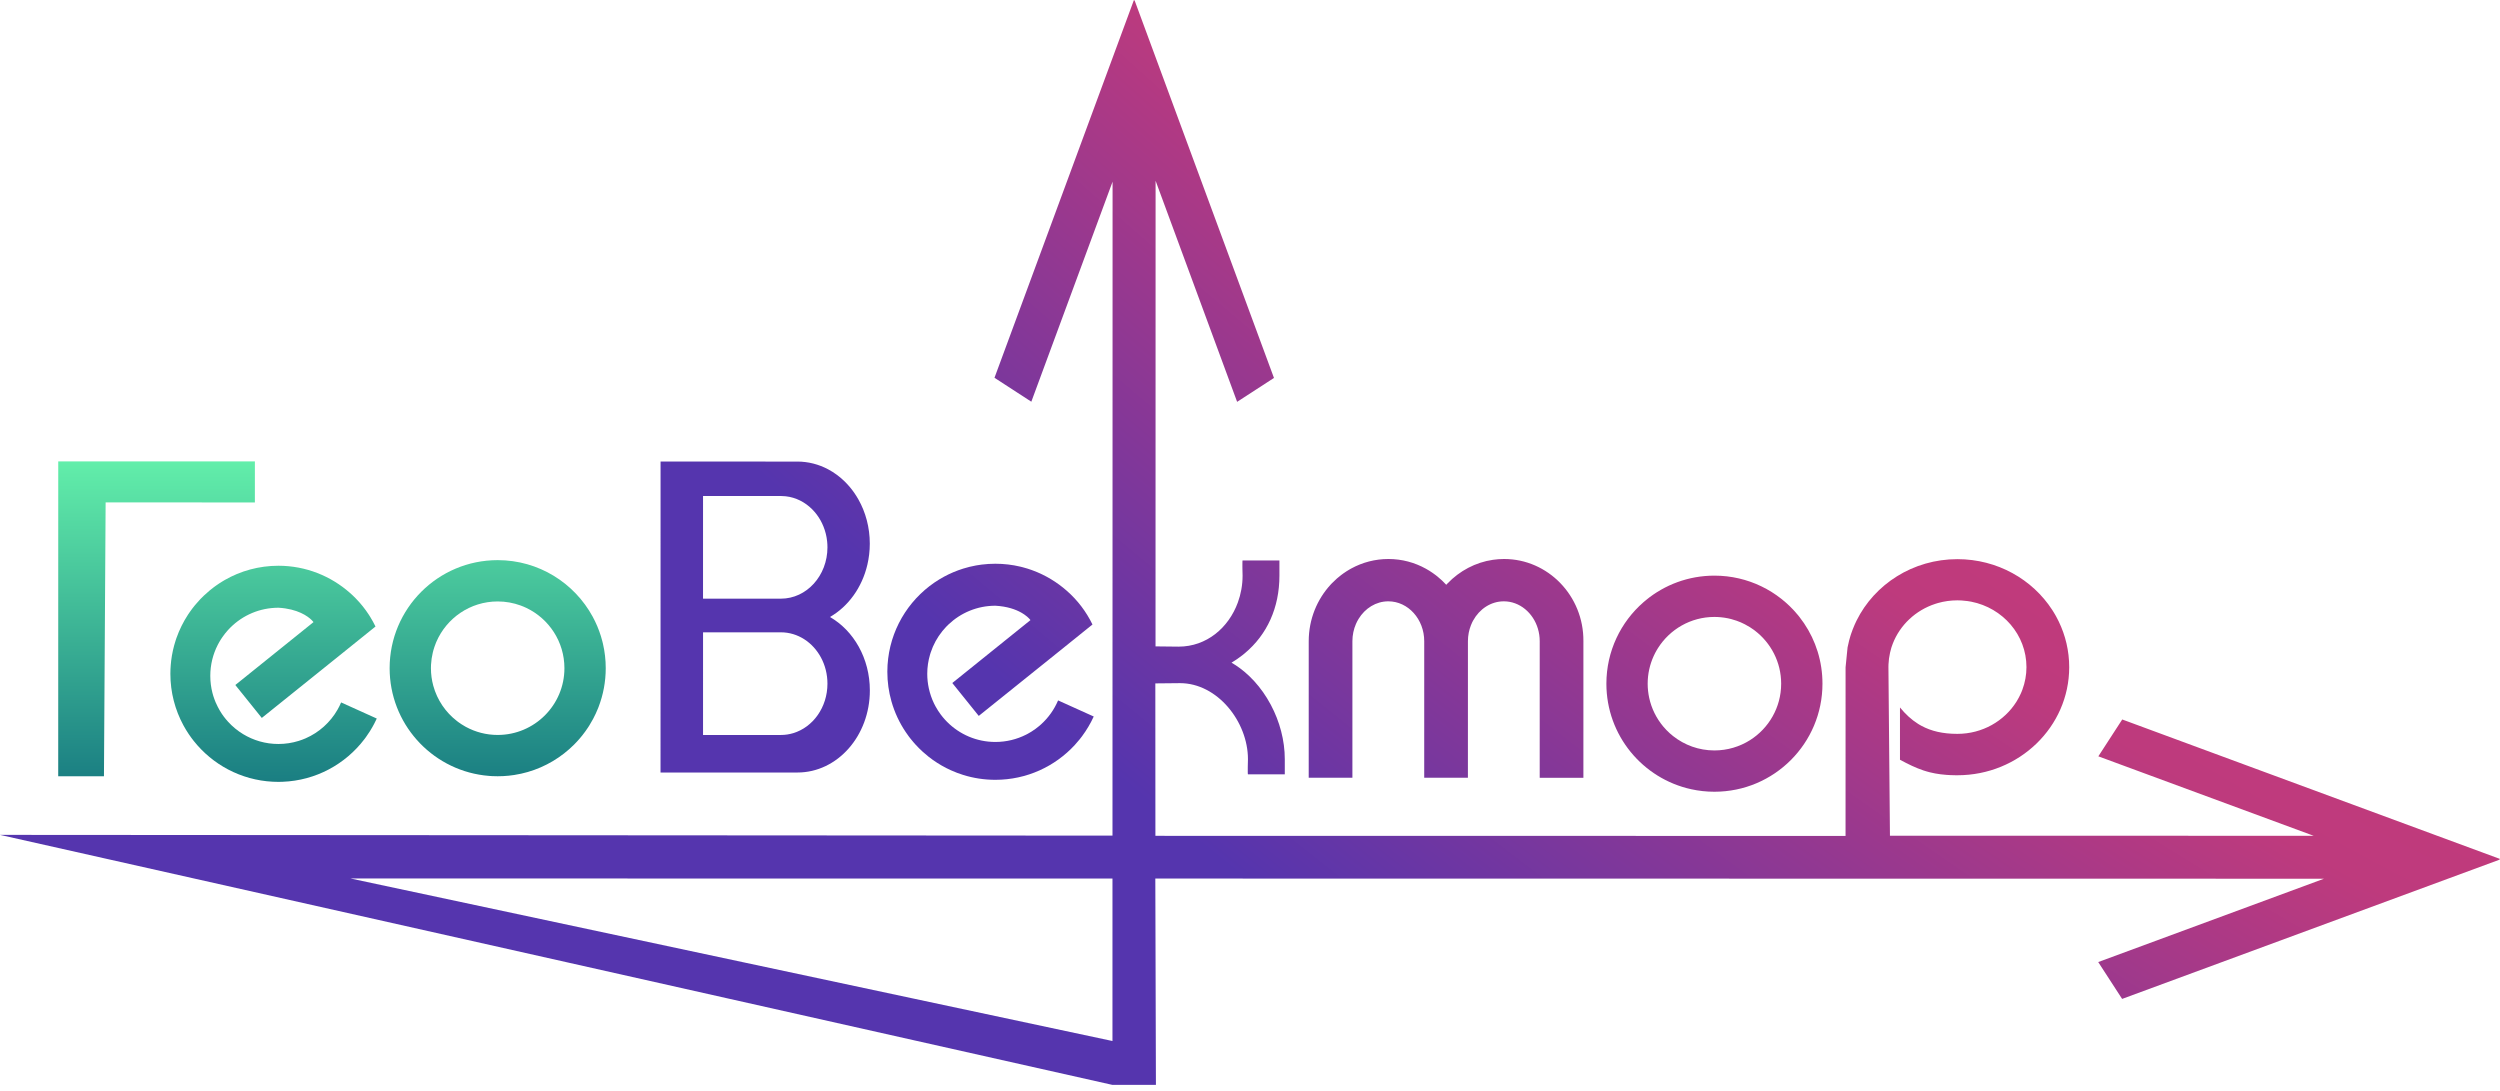 <svg width="204" height="89" viewBox="0 0 204 89" fill="none" xmlns="http://www.w3.org/2000/svg">
<path d="M8.483 63.345L8.619 40.998L20.798 40.999L20.799 37.65L4.753 37.648L4.75 63.344L8.483 63.345Z" fill="url(#paint0_linear_182_372)"/>
<path d="M18.334 47.333C18.273 47.369 18.211 47.405 18.151 47.442C17.969 47.552 17.791 47.669 17.619 47.792C17.561 47.833 17.504 47.875 17.447 47.917C17.334 48.002 17.223 48.089 17.114 48.179C16.951 48.313 16.792 48.454 16.639 48.6C16.537 48.697 16.437 48.797 16.34 48.898C16.194 49.052 16.053 49.21 15.918 49.373C15.765 49.558 15.62 49.751 15.482 49.949C15.433 50.018 15.386 50.088 15.34 50.158C14.956 50.746 14.639 51.382 14.401 52.056C14.378 52.123 14.355 52.191 14.333 52.259C14.161 52.789 14.037 53.341 13.968 53.91C13.955 54.023 13.943 54.136 13.934 54.25C13.914 54.492 13.903 54.736 13.903 54.983C13.903 56.504 14.289 57.935 14.966 59.185C15.034 59.31 15.105 59.433 15.178 59.554C15.252 59.676 15.328 59.795 15.407 59.912C15.533 60.099 15.667 60.281 15.807 60.458C17.334 62.383 19.647 63.657 22.264 63.789C22.414 63.797 22.566 63.801 22.718 63.801C22.829 63.801 22.94 63.798 23.051 63.794C25.779 63.693 28.188 62.351 29.736 60.316C29.779 60.259 29.822 60.201 29.863 60.144C29.975 59.989 30.082 59.831 30.184 59.669C30.256 59.554 30.326 59.436 30.394 59.316C30.446 59.224 30.497 59.13 30.546 59.036C30.615 58.904 30.682 58.77 30.744 58.633L27.835 57.318C27.749 57.522 27.651 57.721 27.541 57.911C26.952 58.942 26.04 59.766 24.942 60.246C24.756 60.327 24.565 60.398 24.369 60.459C23.847 60.621 23.292 60.709 22.717 60.709C21.662 60.709 20.675 60.414 19.835 59.903C19.376 59.624 18.962 59.282 18.603 58.886C18.483 58.755 18.37 58.617 18.263 58.475C18.21 58.404 18.159 58.331 18.108 58.257C17.983 58.071 17.87 57.876 17.768 57.675C17.707 57.556 17.648 57.435 17.596 57.312C17.561 57.228 17.528 57.144 17.497 57.059C17.434 56.889 17.38 56.715 17.334 56.537C17.22 56.093 17.16 55.628 17.16 55.148C17.16 54.239 17.38 53.38 17.768 52.622C17.804 52.552 17.841 52.483 17.88 52.414C17.965 52.264 18.056 52.119 18.155 51.978C18.285 51.791 18.426 51.612 18.578 51.443C18.59 51.429 18.602 51.416 18.614 51.403C19.572 50.353 20.927 49.673 22.441 49.598C22.533 49.593 22.626 49.59 22.72 49.59C24.303 49.68 25.123 50.292 25.432 50.596C25.483 50.646 25.52 50.688 25.545 50.718C25.562 50.74 25.574 50.755 25.578 50.762C25.579 50.764 25.579 50.766 25.579 50.766L19.202 55.897L21.363 58.583L27.95 53.29L30.641 51.123C30.513 50.86 30.373 50.606 30.222 50.36C30.184 50.298 30.146 50.237 30.107 50.176C29.792 49.691 29.431 49.24 29.029 48.829C28.878 48.675 28.721 48.525 28.559 48.383C26.999 47.005 24.958 46.166 22.721 46.165C21.125 46.165 19.627 46.589 18.334 47.332V47.333Z" fill="url(#paint1_linear_182_372)"/>
<path d="M39.487 63.271C39.635 63.29 39.783 63.305 39.932 63.316C40.007 63.322 40.081 63.327 40.157 63.331C40.307 63.338 40.458 63.342 40.61 63.342C40.915 63.342 41.216 63.326 41.512 63.296C41.66 63.281 41.807 63.263 41.954 63.24C42.335 63.181 42.709 63.099 43.073 62.993C44.518 62.574 45.811 61.794 46.846 60.758C47.004 60.599 47.157 60.435 47.303 60.264C47.375 60.18 47.447 60.094 47.516 60.007C47.681 59.8 47.837 59.584 47.983 59.362C48.017 59.31 48.051 59.258 48.084 59.205C48.194 59.03 48.297 58.851 48.395 58.668C48.545 58.386 48.681 58.093 48.801 57.794C48.816 57.756 48.831 57.717 48.846 57.679C49.221 56.7 49.428 55.637 49.428 54.525C49.428 53.841 49.35 53.175 49.202 52.535C49.186 52.464 49.169 52.393 49.15 52.323C49.114 52.182 49.075 52.043 49.032 51.905C48.946 51.629 48.847 51.358 48.736 51.095C48.68 50.963 48.621 50.833 48.559 50.705C48.497 50.577 48.432 50.45 48.365 50.325C46.873 47.576 43.962 45.708 40.612 45.707C35.739 45.707 31.795 49.657 31.794 54.523C31.794 59.016 35.151 62.719 39.487 63.271ZM42.972 49.615C44.798 50.496 46.058 52.364 46.057 54.525C46.057 57.532 43.617 59.972 40.61 59.972C39.675 59.972 38.795 59.735 38.026 59.319C38.002 59.306 37.979 59.292 37.955 59.279C37.856 59.223 37.759 59.164 37.663 59.103C37.587 59.053 37.512 59.003 37.439 58.95C37.391 58.916 37.343 58.88 37.296 58.844C36.366 58.13 35.673 57.121 35.356 55.958C35.231 55.501 35.164 55.02 35.164 54.524C35.164 54.433 35.166 54.341 35.171 54.251C35.171 54.241 35.172 54.232 35.173 54.222C35.191 53.893 35.239 53.572 35.313 53.262C35.33 53.191 35.349 53.119 35.368 53.048C35.394 52.958 35.422 52.868 35.452 52.78C35.489 52.67 35.529 52.563 35.572 52.456C35.583 52.431 35.593 52.406 35.603 52.382C36.436 50.439 38.366 49.078 40.612 49.078C41.27 49.078 41.9 49.195 42.484 49.409C42.651 49.47 42.813 49.539 42.972 49.615Z" fill="url(#paint2_linear_182_372)"/>
<path d="M65.071 63.037C68.337 63.038 70.98 60.039 70.98 56.34C70.98 53.718 69.653 51.452 67.723 50.347C69.214 49.494 70.341 47.947 70.777 46.083C70.905 45.534 70.975 44.957 70.975 44.363C70.975 43.034 70.634 41.795 70.045 40.753C69.942 40.572 69.832 40.397 69.716 40.228C69.671 40.162 69.623 40.097 69.575 40.033C69.531 39.974 69.487 39.916 69.442 39.86C69.409 39.82 69.377 39.781 69.345 39.742C69.215 39.587 69.078 39.439 68.935 39.298C68.934 39.297 68.932 39.296 68.931 39.294C68.52 38.891 68.06 38.552 67.562 38.289C66.804 37.889 65.96 37.665 65.069 37.664L53.902 37.663L53.899 63.037H65.071ZM57.368 51.597H63.724C64.417 51.598 65.066 51.804 65.626 52.162C66.758 52.886 67.52 54.238 67.52 55.787C67.52 57.717 66.338 59.34 64.728 59.825C64.408 59.922 64.071 59.974 63.723 59.974H57.368L57.369 51.598L57.368 51.597ZM63.725 40.474C63.856 40.474 63.986 40.481 64.113 40.496C64.943 40.588 65.694 40.976 66.278 41.562C66.28 41.564 66.282 41.566 66.284 41.569C66.799 42.087 67.182 42.759 67.376 43.519C67.394 43.59 67.411 43.661 67.425 43.734C67.436 43.784 67.445 43.834 67.454 43.885C67.471 43.984 67.485 44.085 67.495 44.186C67.512 44.343 67.52 44.502 67.52 44.663C67.52 46.977 65.821 48.851 63.723 48.851H57.367L57.368 40.474H63.724L63.725 40.474Z" fill="url(#paint3_diamond_182_372)"/>
<path d="M110.356 63.463V52.318C110.357 51.814 110.462 51.337 110.647 50.911C110.709 50.769 110.78 50.633 110.859 50.503C111.386 49.638 112.279 49.068 113.288 49.068C114.903 49.068 116.217 50.529 116.217 52.319L116.216 63.465H119.781L119.783 52.319C119.783 51.856 119.871 51.416 120.029 51.017C120.062 50.933 120.098 50.852 120.136 50.772C120.161 50.721 120.188 50.671 120.215 50.623C120.731 49.692 121.657 49.068 122.712 49.068C124.009 49.068 125.112 50.012 125.496 51.31C125.59 51.629 125.641 51.968 125.641 52.321L125.64 63.466H129.205L129.206 52.321C129.235 48.622 126.313 45.614 122.734 45.614C122.426 45.614 122.123 45.637 121.826 45.68C120.39 45.889 119.106 46.585 118.127 47.599C118.089 47.639 118.051 47.678 118.014 47.719C117.903 47.598 117.787 47.481 117.667 47.368C117.548 47.255 117.424 47.148 117.296 47.044C117.254 47.01 117.211 46.976 117.168 46.943C117.082 46.876 116.993 46.812 116.903 46.75C116.724 46.625 116.538 46.509 116.346 46.404C115.437 45.901 114.399 45.614 113.294 45.614C112.204 45.614 111.176 45.893 110.273 46.383C110.221 46.411 110.17 46.44 110.119 46.47C109.949 46.568 109.785 46.674 109.625 46.787C109.561 46.832 109.499 46.877 109.438 46.924C109.321 47.013 109.208 47.106 109.097 47.202C108.959 47.322 108.827 47.448 108.699 47.579C108.662 47.617 108.625 47.656 108.59 47.694C107.477 48.898 106.793 50.526 106.792 52.319L106.791 63.464L110.356 63.463Z" fill="url(#paint4_diamond_182_372)"/>
<path d="M203.969 70.104L204 70.09L173.175 58.709L171.225 61.716L188.794 68.2L154.22 68.195L154.096 54.435C154.096 54.364 154.097 54.293 154.1 54.224C154.113 53.893 154.158 53.572 154.228 53.26C154.255 53.142 154.285 53.026 154.319 52.91C154.328 52.877 154.337 52.845 154.347 52.812C154.379 52.716 154.413 52.621 154.449 52.527C155.04 50.999 156.318 49.797 157.92 49.274C157.991 49.251 158.062 49.229 158.134 49.208C158.638 49.065 159.172 48.988 159.724 48.988C159.835 48.988 159.944 48.992 160.053 48.998C160.22 49.008 160.385 49.024 160.547 49.047C160.652 49.062 160.756 49.079 160.86 49.099C163.427 49.608 165.36 51.805 165.359 54.436C165.359 55.08 165.242 55.697 165.029 56.271C165.008 56.33 164.984 56.387 164.961 56.444C164.941 56.492 164.922 56.541 164.9 56.589C164.804 56.803 164.694 57.011 164.571 57.211C164.561 57.228 164.552 57.245 164.541 57.261C163.553 58.833 161.764 59.883 159.723 59.883C158.533 59.883 157.591 59.66 156.793 59.229C156.741 59.201 156.691 59.172 156.64 59.143C156.594 59.117 156.55 59.089 156.505 59.061C155.962 58.719 155.485 58.274 155.038 57.729V61.995C155.732 62.371 156.331 62.66 156.952 62.867C157.041 62.896 157.13 62.924 157.22 62.95C157.31 62.977 157.401 63.001 157.493 63.024C157.632 63.058 157.772 63.089 157.917 63.115C158.21 63.169 158.518 63.208 158.852 63.232C158.955 63.239 159.061 63.245 159.17 63.25C159.175 63.25 159.18 63.25 159.185 63.25C159.296 63.254 159.411 63.258 159.529 63.259C159.532 63.259 159.535 63.259 159.539 63.259C159.599 63.26 159.66 63.261 159.722 63.261C164.763 63.261 168.847 59.311 168.847 54.445C168.847 53.111 168.541 51.847 167.993 50.714C167.929 50.583 167.863 50.454 167.793 50.326C167.763 50.271 167.732 50.216 167.701 50.162C167.658 50.088 167.615 50.015 167.57 49.942C167.535 49.885 167.499 49.828 167.463 49.772C165.851 47.282 162.988 45.627 159.723 45.627C156.094 45.627 152.962 47.676 151.495 50.642C151.494 50.644 151.493 50.646 151.492 50.648C151.44 50.755 151.39 50.863 151.341 50.972C151.336 50.984 151.331 50.995 151.326 51.007C151.226 51.234 151.137 51.467 151.056 51.704C151.034 51.77 151.012 51.836 150.992 51.902C150.955 52.021 150.92 52.142 150.889 52.264C150.84 52.45 150.797 52.638 150.761 52.829L150.599 54.451L150.597 68.212L94.281 68.204L94.275 55.765L96.289 55.745C99.344 55.745 101.833 58.892 101.833 61.948C101.833 61.948 101.797 63.185 101.832 63.186H102.265C102.333 63.186 102.407 63.186 102.485 63.186H102.607C102.689 63.186 102.777 63.186 102.866 63.186C103.736 63.186 104.839 63.186 104.839 63.186V61.948C104.839 60.417 104.422 58.871 103.702 57.517C103.602 57.328 103.496 57.144 103.385 56.965C102.977 56.303 102.494 55.7 101.951 55.179C101.709 54.947 101.456 54.731 101.191 54.534C100.965 54.366 100.732 54.212 100.492 54.074C100.647 53.981 100.798 53.884 100.946 53.783C101.093 53.682 101.236 53.577 101.375 53.469C101.444 53.414 101.512 53.359 101.579 53.303C103.391 51.788 104.401 49.596 104.401 46.97V45.733C104.401 45.733 101.43 45.733 101.395 45.732C101.393 45.732 101.391 45.737 101.39 45.746C101.39 45.748 101.39 45.751 101.389 45.753C101.388 45.758 101.388 45.764 101.387 45.771C101.385 45.789 101.384 45.813 101.383 45.842C101.38 45.901 101.38 45.98 101.38 46.07C101.38 46.123 101.38 46.179 101.38 46.236C101.38 46.274 101.381 46.312 101.382 46.35C101.382 46.389 101.383 46.428 101.383 46.466C101.388 46.733 101.395 46.97 101.395 46.97C101.395 47.734 101.259 48.478 101.008 49.164C100.255 51.224 98.463 52.766 96.171 52.766L94.291 52.745L94.296 14.749L100.949 32.79L103.956 30.84L92.571 0L92.561 0.026L92.55 0.056L92.529 0L81.15 30.827L84.156 32.779L90.786 14.824L90.779 68.187L0 68.126L90.776 88.527H94.323L94.274 71.69L189.638 71.703L171.215 78.504L173.165 81.511L203.993 70.138L203.939 70.119H203.937L203.969 70.104ZM90.777 84.947L28.596 71.683L90.778 71.69L90.777 84.947Z" fill="url(#paint5_diamond_182_372)"/>
<path d="M137.998 64.4C138.61 64.535 139.244 64.606 139.895 64.606C144.768 64.607 148.713 60.657 148.713 55.79C148.715 53.965 148.162 52.269 147.212 50.862C147.094 50.686 146.968 50.514 146.838 50.348C146.794 50.292 146.75 50.237 146.705 50.183C145.089 48.224 142.64 46.973 139.898 46.972C137.781 46.972 135.84 47.718 134.32 48.961C134.249 49.019 134.178 49.078 134.109 49.139C132.254 50.755 131.081 53.136 131.081 55.789C131.081 60.01 134.043 63.533 137.998 64.4ZM135.183 53.062C135.218 53.003 135.253 52.944 135.29 52.886C136.255 51.358 137.958 50.342 139.897 50.342C140.071 50.342 140.242 50.352 140.412 50.367C140.609 50.386 140.804 50.414 140.995 50.453C141.083 50.471 141.171 50.492 141.258 50.514C141.41 50.553 141.559 50.599 141.705 50.651C141.937 50.733 142.162 50.83 142.378 50.942C142.522 51.016 142.663 51.096 142.799 51.182C142.899 51.246 142.998 51.312 143.093 51.381C143.129 51.407 143.164 51.433 143.199 51.46C144.501 52.456 145.343 54.024 145.343 55.789C145.343 57.733 144.326 59.434 142.799 60.398C141.958 60.928 140.963 61.236 139.896 61.236C138.622 61.236 137.451 60.796 136.523 60.062C136.434 59.992 136.346 59.919 136.261 59.842C136.067 59.668 135.885 59.479 135.717 59.279C135.161 58.613 134.76 57.813 134.572 56.935C134.493 56.566 134.45 56.182 134.45 55.789C134.45 54.985 134.626 54.224 134.938 53.537C135.012 53.374 135.094 53.215 135.183 53.062Z" fill="url(#paint6_diamond_182_372)"/>
<path d="M72.741 57.228C72.998 58.135 73.396 58.982 73.911 59.744C73.99 59.861 74.072 59.977 74.156 60.09C74.198 60.146 74.241 60.203 74.285 60.258C74.366 60.361 74.449 60.461 74.534 60.56C74.586 60.622 74.641 60.684 74.695 60.743C74.79 60.848 74.887 60.95 74.987 61.05C75.086 61.149 75.188 61.246 75.293 61.341C75.449 61.484 75.611 61.62 75.777 61.752C75.888 61.839 76.001 61.923 76.117 62.006C76.231 62.088 76.349 62.167 76.468 62.243C76.707 62.396 76.953 62.538 77.207 62.668C77.334 62.733 77.462 62.795 77.592 62.853C77.917 63 78.253 63.129 78.598 63.236C79.427 63.494 80.308 63.633 81.221 63.633C83.784 63.633 86.091 62.539 87.702 60.792C87.841 60.64 87.976 60.483 88.106 60.322C88.171 60.241 88.234 60.159 88.296 60.076C88.667 59.577 88.987 59.038 89.248 58.467L86.34 57.153C86.025 57.9 85.55 58.563 84.958 59.101C84.909 59.146 84.859 59.19 84.808 59.233C84.706 59.319 84.601 59.401 84.493 59.48C84.385 59.559 84.274 59.633 84.16 59.705C84.067 59.763 83.971 59.818 83.874 59.871C83.823 59.899 83.772 59.925 83.72 59.952C82.968 60.33 82.12 60.544 81.221 60.544C79.687 60.544 78.297 59.921 77.291 58.915C77.166 58.789 77.046 58.657 76.933 58.52C76.876 58.452 76.821 58.382 76.768 58.311C76.608 58.097 76.463 57.87 76.335 57.634C76.292 57.556 76.251 57.476 76.212 57.395C76.026 57.008 75.885 56.597 75.791 56.167C75.709 55.786 75.664 55.391 75.664 54.985C75.664 54.441 75.744 53.917 75.89 53.421C75.907 53.363 75.925 53.306 75.943 53.249C76.155 52.604 76.482 52.011 76.9 51.495C76.996 51.376 77.098 51.26 77.204 51.149C77.266 51.085 77.329 51.022 77.393 50.961C78.391 50.011 79.74 49.427 81.225 49.427C82.189 49.481 82.868 49.727 83.322 49.981C83.349 49.996 83.374 50.011 83.399 50.026C83.466 50.066 83.528 50.105 83.584 50.143C83.939 50.387 84.087 50.599 84.084 50.602L77.707 55.734L79.867 58.418L86.455 53.126L89.146 50.959C88.635 49.909 87.93 48.98 87.062 48.218C86.248 47.498 85.301 46.925 84.263 46.543C84.225 46.528 84.186 46.515 84.147 46.501C84.044 46.464 83.94 46.429 83.835 46.396C83.708 46.357 83.58 46.32 83.451 46.287C83.386 46.269 83.321 46.254 83.256 46.238C82.604 46.083 81.923 46.001 81.224 46.001C80.844 46.001 80.469 46.025 80.102 46.071C79.966 46.088 79.83 46.109 79.695 46.133C79.673 46.136 79.652 46.14 79.63 46.144C79.28 46.207 78.938 46.292 78.604 46.396C78.466 46.438 78.329 46.485 78.195 46.534C77.924 46.633 77.661 46.745 77.403 46.868C77.147 46.991 76.896 47.128 76.654 47.275C74.399 48.645 72.806 50.999 72.473 53.743C72.43 54.095 72.407 54.453 72.407 54.816C72.407 55.653 72.523 56.462 72.741 57.228Z" fill="url(#paint7_diamond_182_372)"/>
<defs>
<linearGradient id="paint0_linear_182_372" x1="27.089" y1="37.648" x2="27.089" y2="63.801" gradientUnits="userSpaceOnUse">
<stop stop-color="#62EEAA"/>
<stop offset="1" stop-color="#1A7E82"/>
</linearGradient>
<linearGradient id="paint1_linear_182_372" x1="27.089" y1="37.648" x2="27.089" y2="63.801" gradientUnits="userSpaceOnUse">
<stop stop-color="#62EEAA"/>
<stop offset="1" stop-color="#1A7E82"/>
</linearGradient>
<linearGradient id="paint2_linear_182_372" x1="27.089" y1="37.648" x2="27.089" y2="63.801" gradientUnits="userSpaceOnUse">
<stop stop-color="#62EEAA"/>
<stop offset="1" stop-color="#1A7E82"/>
</linearGradient>
<radialGradient id="paint3_diamond_182_372" cx="0" cy="0" r="1" gradientUnits="userSpaceOnUse" gradientTransform="translate(144.121 -19.029) rotate(129.6) scale(97.177 339.243)">
<stop stop-color="#CE3A76"/>
<stop offset="0.488" stop-color="#BE3A7D"/>
<stop offset="1" stop-color="#5535AE"/>
</radialGradient>
<radialGradient id="paint4_diamond_182_372" cx="0" cy="0" r="1" gradientUnits="userSpaceOnUse" gradientTransform="translate(144.121 -19.029) rotate(129.6) scale(97.177 339.243)">
<stop stop-color="#CE3A76"/>
<stop offset="0.488" stop-color="#BE3A7D"/>
<stop offset="1" stop-color="#5535AE"/>
</radialGradient>
<radialGradient id="paint5_diamond_182_372" cx="0" cy="0" r="1" gradientUnits="userSpaceOnUse" gradientTransform="translate(144.121 -19.029) rotate(129.6) scale(97.177 339.243)">
<stop stop-color="#CE3A76"/>
<stop offset="0.488" stop-color="#BE3A7D"/>
<stop offset="1" stop-color="#5535AE"/>
</radialGradient>
<radialGradient id="paint6_diamond_182_372" cx="0" cy="0" r="1" gradientUnits="userSpaceOnUse" gradientTransform="translate(144.121 -19.029) rotate(129.6) scale(97.177 339.243)">
<stop stop-color="#CE3A76"/>
<stop offset="0.488" stop-color="#BE3A7D"/>
<stop offset="1" stop-color="#5535AE"/>
</radialGradient>
<radialGradient id="paint7_diamond_182_372" cx="0" cy="0" r="1" gradientUnits="userSpaceOnUse" gradientTransform="translate(144.121 -19.029) rotate(129.6) scale(97.177 339.243)">
<stop stop-color="#CE3A76"/>
<stop offset="0.488" stop-color="#BE3A7D"/>
<stop offset="1" stop-color="#5535AE"/>
</radialGradient>
</defs>
</svg>
